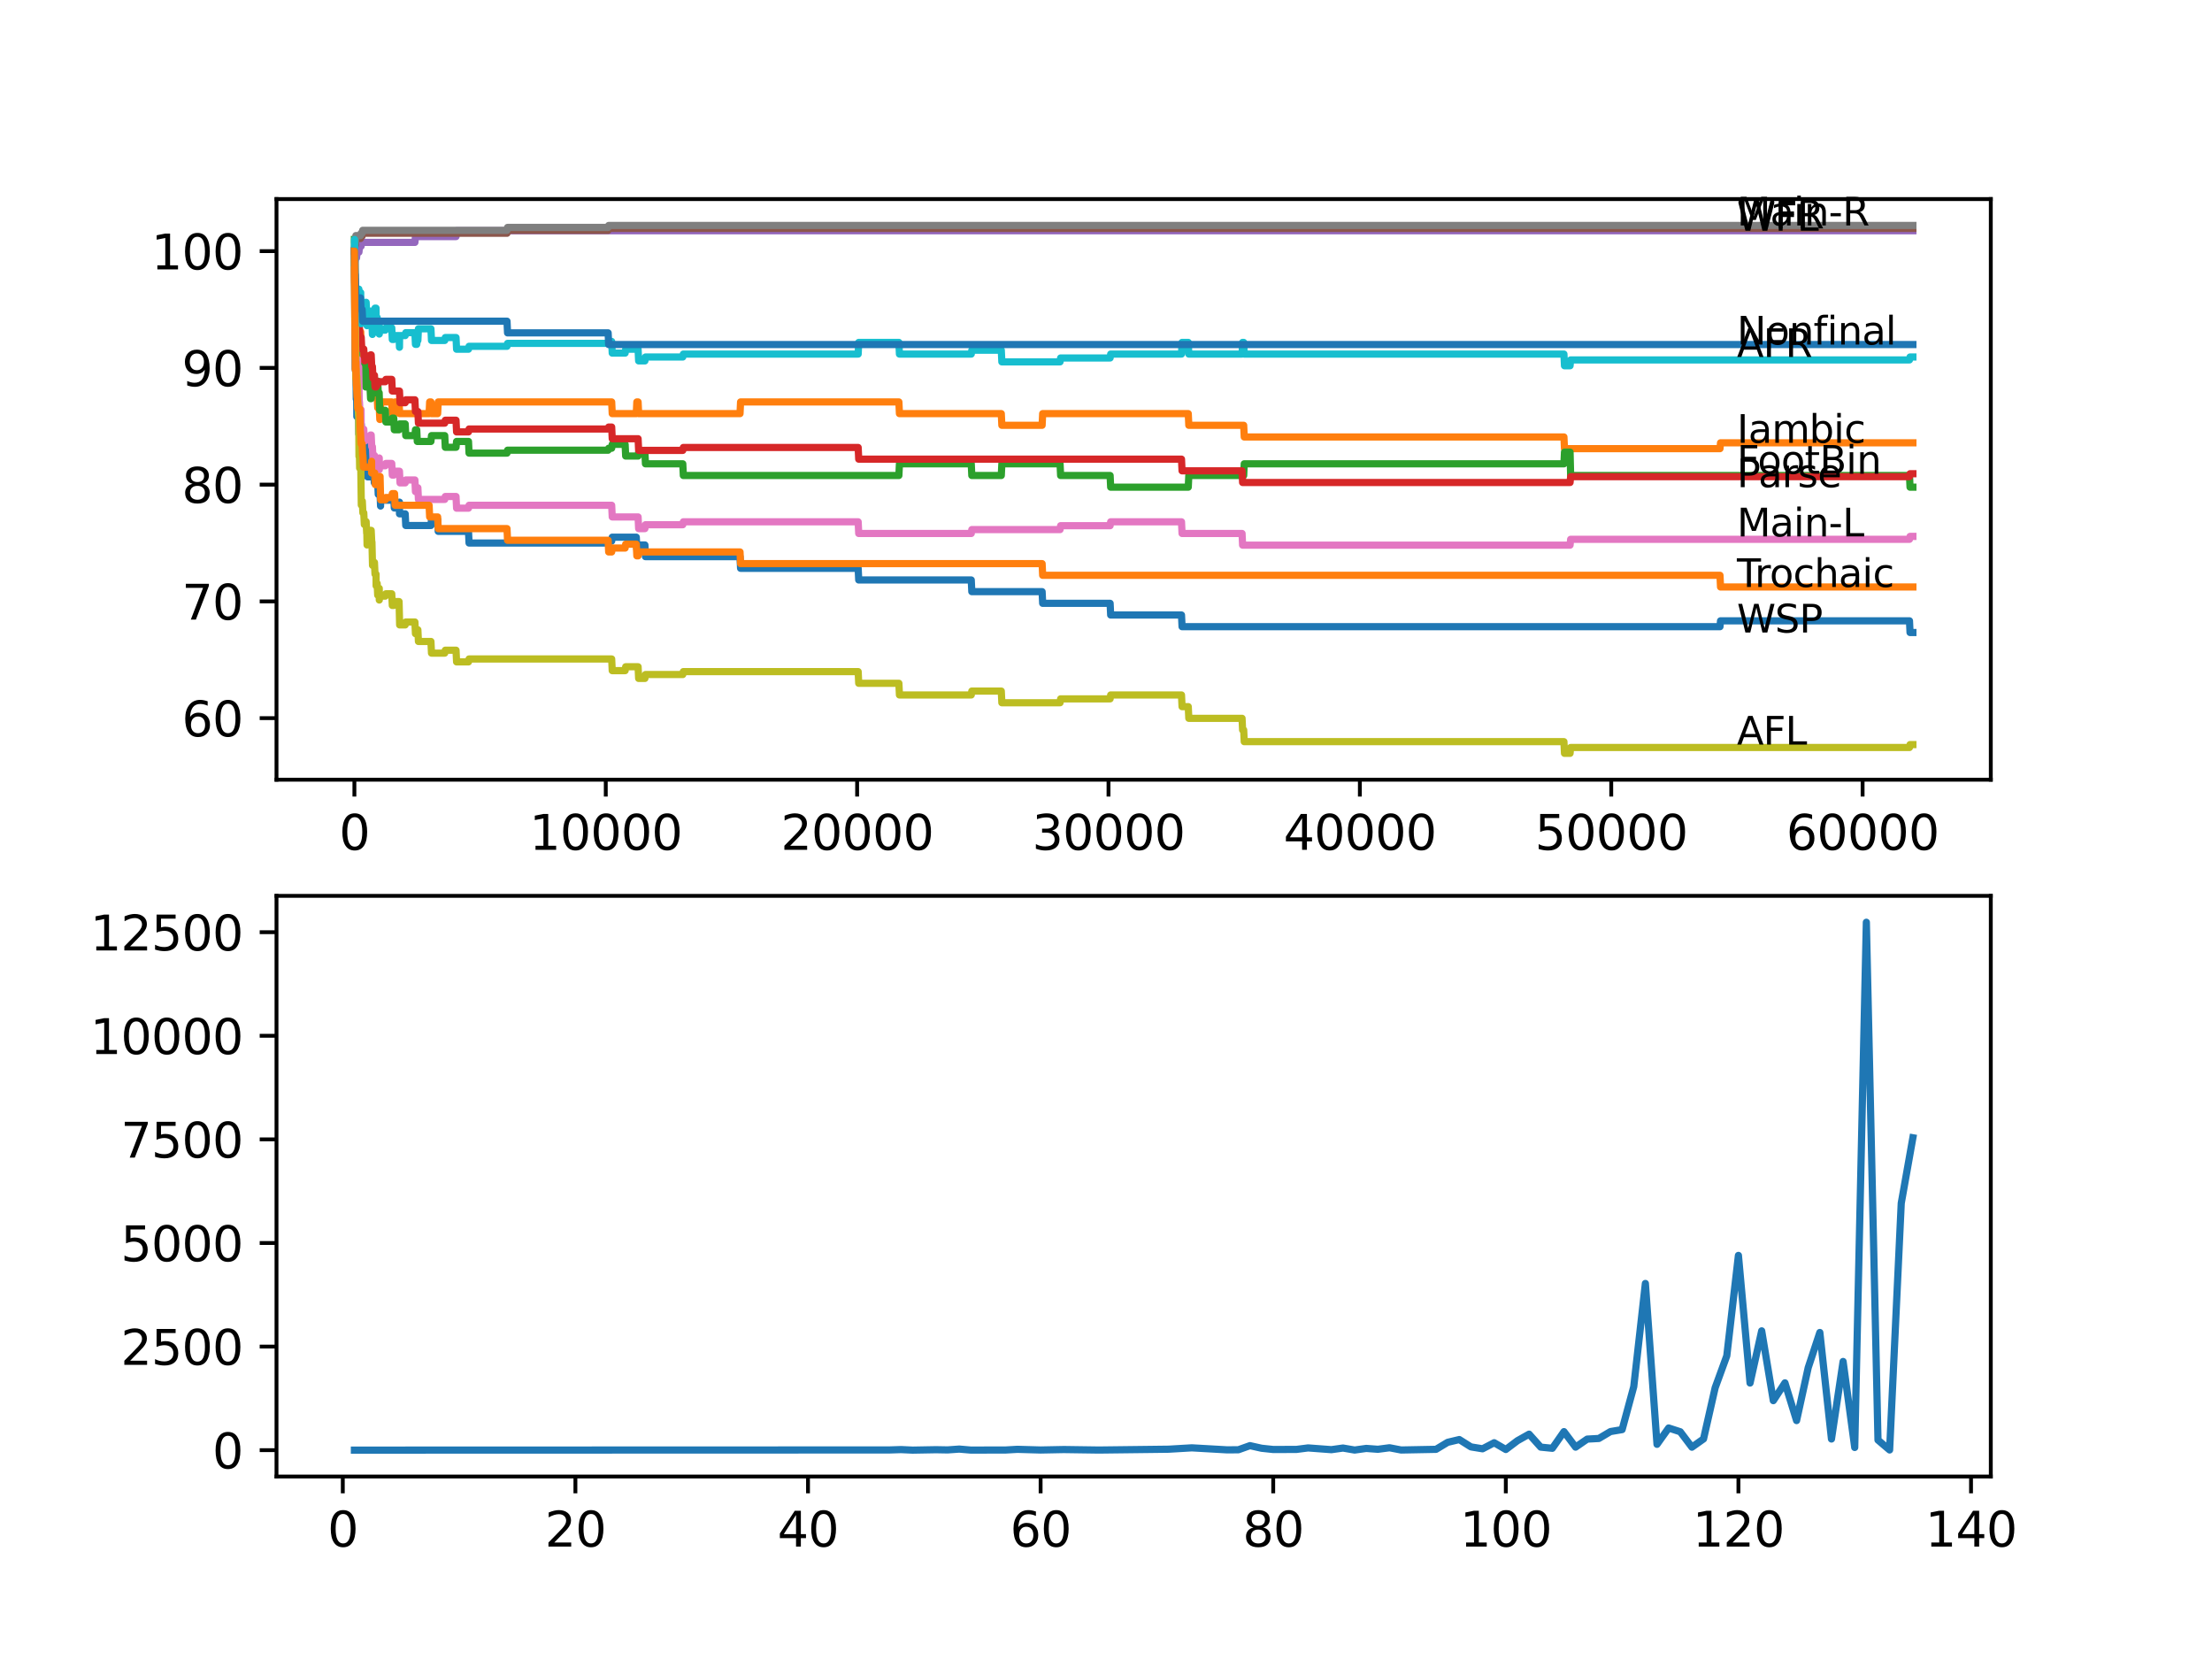 <?xml version="1.0" encoding="utf-8" standalone="no"?>
<!DOCTYPE svg PUBLIC "-//W3C//DTD SVG 1.1//EN"
  "http://www.w3.org/Graphics/SVG/1.1/DTD/svg11.dtd">
<svg xmlns:xlink="http://www.w3.org/1999/xlink" width="460.8pt" height="345.6pt" viewBox="0 0 460.8 345.6" xmlns="http://www.w3.org/2000/svg" version="1.1">
 <defs>
  <style type="text/css">*{stroke-linejoin: round; stroke-linecap: butt}</style>
 </defs>
 <g id="figure_1">
  <g id="patch_1">
   <path d="M 0 345.6 
L 460.8 345.6 
L 460.8 0 
L 0 0 
z
" style="fill: #ffffff"/>
  </g>
  <g id="axes_1">
   <g id="patch_2">
    <path d="M 57.6 162.432 
L 414.72 162.432 
L 414.72 41.472 
L 57.6 41.472 
z
" style="fill: #ffffff"/>
   </g>
   <g id="matplotlib.axis_1">
    <g id="xtick_1">
     <g id="line2d_1">
      <defs>
       <path id="md03372f9c5" d="M 0 0 
L 0 3.5 
" style="stroke: #000000; stroke-width: 0.8"/>
      </defs>
      <g>
       <use xlink:href="#md03372f9c5" x="73.827" y="162.432" style="stroke: #000000; stroke-width: 0.8"/>
      </g>
     </g>
     <g id="text_1">
      <!-- 0 -->
      <g transform="translate(70.646 177.03)scale(0.1 -0.1)">
       <defs>
        <path id="DejaVuSans-30" d="M 2034 4250 
Q 1547 4250 1301 3770 
Q 1056 3291 1056 2328 
Q 1056 1369 1301 889 
Q 1547 409 2034 409 
Q 2525 409 2770 889 
Q 3016 1369 3016 2328 
Q 3016 3291 2770 3770 
Q 2525 4250 2034 4250 
z
M 2034 4750 
Q 2819 4750 3233 4129 
Q 3647 3509 3647 2328 
Q 3647 1150 3233 529 
Q 2819 -91 2034 -91 
Q 1250 -91 836 529 
Q 422 1150 422 2328 
Q 422 3509 836 4129 
Q 1250 4750 2034 4750 
z
" transform="scale(0.016)"/>
       </defs>
       <use xlink:href="#DejaVuSans-30"/>
      </g>
     </g>
    </g>
    <g id="xtick_2">
     <g id="line2d_2">
      <g>
       <use xlink:href="#md03372f9c5" x="126.192" y="162.432" style="stroke: #000000; stroke-width: 0.8"/>
      </g>
     </g>
     <g id="text_2">
      <!-- 10000 -->
      <g transform="translate(110.286 177.03)scale(0.1 -0.1)">
       <defs>
        <path id="DejaVuSans-31" d="M 794 531 
L 1825 531 
L 1825 4091 
L 703 3866 
L 703 4441 
L 1819 4666 
L 2450 4666 
L 2450 531 
L 3481 531 
L 3481 0 
L 794 0 
L 794 531 
z
" transform="scale(0.016)"/>
       </defs>
       <use xlink:href="#DejaVuSans-31"/>
       <use xlink:href="#DejaVuSans-30" x="63.623"/>
       <use xlink:href="#DejaVuSans-30" x="127.246"/>
       <use xlink:href="#DejaVuSans-30" x="190.869"/>
       <use xlink:href="#DejaVuSans-30" x="254.492"/>
      </g>
     </g>
    </g>
    <g id="xtick_3">
     <g id="line2d_3">
      <g>
       <use xlink:href="#md03372f9c5" x="178.556" y="162.432" style="stroke: #000000; stroke-width: 0.8"/>
      </g>
     </g>
     <g id="text_3">
      <!-- 20000 -->
      <g transform="translate(162.65 177.03)scale(0.1 -0.1)">
       <defs>
        <path id="DejaVuSans-32" d="M 1228 531 
L 3431 531 
L 3431 0 
L 469 0 
L 469 531 
Q 828 903 1448 1529 
Q 2069 2156 2228 2338 
Q 2531 2678 2651 2914 
Q 2772 3150 2772 3378 
Q 2772 3750 2511 3984 
Q 2250 4219 1831 4219 
Q 1534 4219 1204 4116 
Q 875 4013 500 3803 
L 500 4441 
Q 881 4594 1212 4672 
Q 1544 4750 1819 4750 
Q 2544 4750 2975 4387 
Q 3406 4025 3406 3419 
Q 3406 3131 3298 2873 
Q 3191 2616 2906 2266 
Q 2828 2175 2409 1742 
Q 1991 1309 1228 531 
z
" transform="scale(0.016)"/>
       </defs>
       <use xlink:href="#DejaVuSans-32"/>
       <use xlink:href="#DejaVuSans-30" x="63.623"/>
       <use xlink:href="#DejaVuSans-30" x="127.246"/>
       <use xlink:href="#DejaVuSans-30" x="190.869"/>
       <use xlink:href="#DejaVuSans-30" x="254.492"/>
      </g>
     </g>
    </g>
    <g id="xtick_4">
     <g id="line2d_4">
      <g>
       <use xlink:href="#md03372f9c5" x="230.921" y="162.432" style="stroke: #000000; stroke-width: 0.8"/>
      </g>
     </g>
     <g id="text_4">
      <!-- 30000 -->
      <g transform="translate(215.015 177.03)scale(0.1 -0.1)">
       <defs>
        <path id="DejaVuSans-33" d="M 2597 2516 
Q 3050 2419 3304 2112 
Q 3559 1806 3559 1356 
Q 3559 666 3084 287 
Q 2609 -91 1734 -91 
Q 1441 -91 1130 -33 
Q 819 25 488 141 
L 488 750 
Q 750 597 1062 519 
Q 1375 441 1716 441 
Q 2309 441 2620 675 
Q 2931 909 2931 1356 
Q 2931 1769 2642 2001 
Q 2353 2234 1838 2234 
L 1294 2234 
L 1294 2753 
L 1863 2753 
Q 2328 2753 2575 2939 
Q 2822 3125 2822 3475 
Q 2822 3834 2567 4026 
Q 2313 4219 1838 4219 
Q 1578 4219 1281 4162 
Q 984 4106 628 3988 
L 628 4550 
Q 988 4650 1302 4700 
Q 1616 4750 1894 4750 
Q 2613 4750 3031 4423 
Q 3450 4097 3450 3541 
Q 3450 3153 3228 2886 
Q 3006 2619 2597 2516 
z
" transform="scale(0.016)"/>
       </defs>
       <use xlink:href="#DejaVuSans-33"/>
       <use xlink:href="#DejaVuSans-30" x="63.623"/>
       <use xlink:href="#DejaVuSans-30" x="127.246"/>
       <use xlink:href="#DejaVuSans-30" x="190.869"/>
       <use xlink:href="#DejaVuSans-30" x="254.492"/>
      </g>
     </g>
    </g>
    <g id="xtick_5">
     <g id="line2d_5">
      <g>
       <use xlink:href="#md03372f9c5" x="283.285" y="162.432" style="stroke: #000000; stroke-width: 0.8"/>
      </g>
     </g>
     <g id="text_5">
      <!-- 40000 -->
      <g transform="translate(267.379 177.03)scale(0.1 -0.1)">
       <defs>
        <path id="DejaVuSans-34" d="M 2419 4116 
L 825 1625 
L 2419 1625 
L 2419 4116 
z
M 2253 4666 
L 3047 4666 
L 3047 1625 
L 3713 1625 
L 3713 1100 
L 3047 1100 
L 3047 0 
L 2419 0 
L 2419 1100 
L 313 1100 
L 313 1709 
L 2253 4666 
z
" transform="scale(0.016)"/>
       </defs>
       <use xlink:href="#DejaVuSans-34"/>
       <use xlink:href="#DejaVuSans-30" x="63.623"/>
       <use xlink:href="#DejaVuSans-30" x="127.246"/>
       <use xlink:href="#DejaVuSans-30" x="190.869"/>
       <use xlink:href="#DejaVuSans-30" x="254.492"/>
      </g>
     </g>
    </g>
    <g id="xtick_6">
     <g id="line2d_6">
      <g>
       <use xlink:href="#md03372f9c5" x="335.65" y="162.432" style="stroke: #000000; stroke-width: 0.8"/>
      </g>
     </g>
     <g id="text_6">
      <!-- 50000 -->
      <g transform="translate(319.744 177.03)scale(0.1 -0.1)">
       <defs>
        <path id="DejaVuSans-35" d="M 691 4666 
L 3169 4666 
L 3169 4134 
L 1269 4134 
L 1269 2991 
Q 1406 3038 1543 3061 
Q 1681 3084 1819 3084 
Q 2600 3084 3056 2656 
Q 3513 2228 3513 1497 
Q 3513 744 3044 326 
Q 2575 -91 1722 -91 
Q 1428 -91 1123 -41 
Q 819 9 494 109 
L 494 744 
Q 775 591 1075 516 
Q 1375 441 1709 441 
Q 2250 441 2565 725 
Q 2881 1009 2881 1497 
Q 2881 1984 2565 2268 
Q 2250 2553 1709 2553 
Q 1456 2553 1204 2497 
Q 953 2441 691 2322 
L 691 4666 
z
" transform="scale(0.016)"/>
       </defs>
       <use xlink:href="#DejaVuSans-35"/>
       <use xlink:href="#DejaVuSans-30" x="63.623"/>
       <use xlink:href="#DejaVuSans-30" x="127.246"/>
       <use xlink:href="#DejaVuSans-30" x="190.869"/>
       <use xlink:href="#DejaVuSans-30" x="254.492"/>
      </g>
     </g>
    </g>
    <g id="xtick_7">
     <g id="line2d_7">
      <g>
       <use xlink:href="#md03372f9c5" x="388.014" y="162.432" style="stroke: #000000; stroke-width: 0.8"/>
      </g>
     </g>
     <g id="text_7">
      <!-- 60000 -->
      <g transform="translate(372.108 177.03)scale(0.1 -0.1)">
       <defs>
        <path id="DejaVuSans-36" d="M 2113 2584 
Q 1688 2584 1439 2293 
Q 1191 2003 1191 1497 
Q 1191 994 1439 701 
Q 1688 409 2113 409 
Q 2538 409 2786 701 
Q 3034 994 3034 1497 
Q 3034 2003 2786 2293 
Q 2538 2584 2113 2584 
z
M 3366 4563 
L 3366 3988 
Q 3128 4100 2886 4159 
Q 2644 4219 2406 4219 
Q 1781 4219 1451 3797 
Q 1122 3375 1075 2522 
Q 1259 2794 1537 2939 
Q 1816 3084 2150 3084 
Q 2853 3084 3261 2657 
Q 3669 2231 3669 1497 
Q 3669 778 3244 343 
Q 2819 -91 2113 -91 
Q 1303 -91 875 529 
Q 447 1150 447 2328 
Q 447 3434 972 4092 
Q 1497 4750 2381 4750 
Q 2619 4750 2861 4703 
Q 3103 4656 3366 4563 
z
" transform="scale(0.016)"/>
       </defs>
       <use xlink:href="#DejaVuSans-36"/>
       <use xlink:href="#DejaVuSans-30" x="63.623"/>
       <use xlink:href="#DejaVuSans-30" x="127.246"/>
       <use xlink:href="#DejaVuSans-30" x="190.869"/>
       <use xlink:href="#DejaVuSans-30" x="254.492"/>
      </g>
     </g>
    </g>
   </g>
   <g id="matplotlib.axis_2">
    <g id="ytick_1">
     <g id="line2d_8">
      <defs>
       <path id="maf446299cd" d="M 0 0 
L -3.5 0 
" style="stroke: #000000; stroke-width: 0.8"/>
      </defs>
      <g>
       <use xlink:href="#maf446299cd" x="57.6" y="149.598" style="stroke: #000000; stroke-width: 0.8"/>
      </g>
     </g>
     <g id="text_8">
      <!-- 60 -->
      <g transform="translate(37.875 153.397)scale(0.1 -0.1)">
       <use xlink:href="#DejaVuSans-36"/>
       <use xlink:href="#DejaVuSans-30" x="63.623"/>
      </g>
     </g>
    </g>
    <g id="ytick_2">
     <g id="line2d_9">
      <g>
       <use xlink:href="#maf446299cd" x="57.6" y="125.278" style="stroke: #000000; stroke-width: 0.8"/>
      </g>
     </g>
     <g id="text_9">
      <!-- 70 -->
      <g transform="translate(37.875 129.077)scale(0.1 -0.1)">
       <defs>
        <path id="DejaVuSans-37" d="M 525 4666 
L 3525 4666 
L 3525 4397 
L 1831 0 
L 1172 0 
L 2766 4134 
L 525 4134 
L 525 4666 
z
" transform="scale(0.016)"/>
       </defs>
       <use xlink:href="#DejaVuSans-37"/>
       <use xlink:href="#DejaVuSans-30" x="63.623"/>
      </g>
     </g>
    </g>
    <g id="ytick_3">
     <g id="line2d_10">
      <g>
       <use xlink:href="#maf446299cd" x="57.6" y="100.959" style="stroke: #000000; stroke-width: 0.8"/>
      </g>
     </g>
     <g id="text_10">
      <!-- 80 -->
      <g transform="translate(37.875 104.758)scale(0.1 -0.1)">
       <defs>
        <path id="DejaVuSans-38" d="M 2034 2216 
Q 1584 2216 1326 1975 
Q 1069 1734 1069 1313 
Q 1069 891 1326 650 
Q 1584 409 2034 409 
Q 2484 409 2743 651 
Q 3003 894 3003 1313 
Q 3003 1734 2745 1975 
Q 2488 2216 2034 2216 
z
M 1403 2484 
Q 997 2584 770 2862 
Q 544 3141 544 3541 
Q 544 4100 942 4425 
Q 1341 4750 2034 4750 
Q 2731 4750 3128 4425 
Q 3525 4100 3525 3541 
Q 3525 3141 3298 2862 
Q 3072 2584 2669 2484 
Q 3125 2378 3379 2068 
Q 3634 1759 3634 1313 
Q 3634 634 3220 271 
Q 2806 -91 2034 -91 
Q 1263 -91 848 271 
Q 434 634 434 1313 
Q 434 1759 690 2068 
Q 947 2378 1403 2484 
z
M 1172 3481 
Q 1172 3119 1398 2916 
Q 1625 2713 2034 2713 
Q 2441 2713 2670 2916 
Q 2900 3119 2900 3481 
Q 2900 3844 2670 4047 
Q 2441 4250 2034 4250 
Q 1625 4250 1398 4047 
Q 1172 3844 1172 3481 
z
" transform="scale(0.016)"/>
       </defs>
       <use xlink:href="#DejaVuSans-38"/>
       <use xlink:href="#DejaVuSans-30" x="63.623"/>
      </g>
     </g>
    </g>
    <g id="ytick_4">
     <g id="line2d_11">
      <g>
       <use xlink:href="#maf446299cd" x="57.6" y="76.64" style="stroke: #000000; stroke-width: 0.8"/>
      </g>
     </g>
     <g id="text_11">
      <!-- 90 -->
      <g transform="translate(37.875 80.439)scale(0.1 -0.1)">
       <defs>
        <path id="DejaVuSans-39" d="M 703 97 
L 703 672 
Q 941 559 1184 500 
Q 1428 441 1663 441 
Q 2288 441 2617 861 
Q 2947 1281 2994 2138 
Q 2813 1869 2534 1725 
Q 2256 1581 1919 1581 
Q 1219 1581 811 2004 
Q 403 2428 403 3163 
Q 403 3881 828 4315 
Q 1253 4750 1959 4750 
Q 2769 4750 3195 4129 
Q 3622 3509 3622 2328 
Q 3622 1225 3098 567 
Q 2575 -91 1691 -91 
Q 1453 -91 1209 -44 
Q 966 3 703 97 
z
M 1959 2075 
Q 2384 2075 2632 2365 
Q 2881 2656 2881 3163 
Q 2881 3666 2632 3958 
Q 2384 4250 1959 4250 
Q 1534 4250 1286 3958 
Q 1038 3666 1038 3163 
Q 1038 2656 1286 2365 
Q 1534 2075 1959 2075 
z
" transform="scale(0.016)"/>
       </defs>
       <use xlink:href="#DejaVuSans-39"/>
       <use xlink:href="#DejaVuSans-30" x="63.623"/>
      </g>
     </g>
    </g>
    <g id="ytick_5">
     <g id="line2d_12">
      <g>
       <use xlink:href="#maf446299cd" x="57.6" y="52.32" style="stroke: #000000; stroke-width: 0.8"/>
      </g>
     </g>
     <g id="text_12">
      <!-- 100 -->
      <g transform="translate(31.512 56.12)scale(0.1 -0.1)">
       <use xlink:href="#DejaVuSans-31"/>
       <use xlink:href="#DejaVuSans-30" x="63.623"/>
       <use xlink:href="#DejaVuSans-30" x="127.246"/>
      </g>
     </g>
    </g>
   </g>
   <g id="line2d_13">
    <path d="M 73.833 52.32 
L 73.995 76.842 
L 74 76.842 
L 74.047 74.816 
L 74.053 77.248 
L 74.115 75.829 
L 74.142 75.829 
L 74.22 83.125 
L 74.262 81.909 
L 74.294 81.909 
L 74.335 86.773 
L 74.409 85.557 
L 74.44 85.557 
L 74.54 84.341 
L 74.545 86.773 
L 74.571 86.773 
L 74.686 85.557 
L 74.707 85.557 
L 74.754 90.421 
L 74.822 89.205 
L 74.943 89.205 
L 75.021 91.637 
L 75.053 90.421 
L 75.142 90.421 
L 75.247 88.394 
L 75.362 90.826 
L 75.477 90.826 
L 75.592 89.61 
L 75.597 89.61 
L 75.713 92.042 
L 76.074 92.042 
L 76.189 94.474 
L 76.467 94.474 
L 76.587 99.338 
L 77.409 99.338 
L 77.524 98.122 
L 77.86 98.122 
L 77.975 100.554 
L 78.682 100.554 
L 78.797 102.986 
L 79.174 102.986 
L 79.279 105.417 
L 79.284 104.202 
L 81.609 104.202 
L 81.724 103.391 
L 82.023 103.391 
L 82.138 105.823 
L 83.133 105.823 
L 83.216 104.607 
L 83.222 107.039 
L 83.237 107.039 
L 84.41 107.039 
L 84.526 109.471 
L 89.772 109.471 
L 89.888 108.255 
L 91.171 108.255 
L 91.286 110.687 
L 97.596 110.687 
L 97.711 113.119 
L 126.684 113.119 
L 126.799 112.713 
L 127.423 112.713 
L 127.538 111.903 
L 132.549 111.903 
L 132.664 114.335 
L 132.926 114.335 
L 133.041 113.524 
L 134.345 113.524 
L 134.46 115.956 
L 154.16 115.956 
L 154.275 118.388 
L 178.771 118.388 
L 178.886 120.82 
L 202.33 120.82 
L 202.445 123.252 
L 217.091 123.252 
L 217.207 125.684 
L 231.256 125.684 
L 231.371 128.115 
L 246.128 128.115 
L 246.243 130.547 
L 358.303 130.547 
L 358.418 129.331 
L 397.78 129.331 
L 397.896 131.763 
L 398.487 131.763 
L 398.487 131.763 
" clip-path="url(#p0170d27118)" style="fill: none; stroke: #1f77b4; stroke-width: 1.5; stroke-linecap: square"/>
   </g>
   <g id="line2d_14">
    <path d="M 73.833 52.32 
L 73.854 52.32 
L 73.859 51.712 
L 73.885 55.158 
L 73.943 54.55 
L 73.953 54.55 
L 74.084 64.277 
L 74.126 64.277 
L 74.22 61.845 
L 74.236 64.277 
L 74.335 64.277 
L 74.44 69.141 
L 74.451 67.925 
L 74.571 67.925 
L 74.686 70.357 
L 74.754 70.357 
L 74.87 72.789 
L 74.943 72.789 
L 75.058 69.141 
L 75.142 69.141 
L 75.262 74.005 
L 75.477 74.005 
L 75.592 76.437 
L 75.597 76.437 
L 75.713 74.005 
L 76.273 74.005 
L 76.388 76.437 
L 76.425 76.437 
L 76.54 78.869 
L 77.325 78.869 
L 77.409 81.301 
L 77.435 80.085 
L 77.483 80.085 
L 77.598 82.517 
L 78.069 82.517 
L 78.184 80.085 
L 78.336 80.085 
L 78.451 82.517 
L 78.572 82.517 
L 78.687 84.949 
L 79.006 84.949 
L 79.122 87.381 
L 79.174 87.381 
L 79.289 83.733 
L 81.609 83.733 
L 81.724 86.165 
L 82.195 86.165 
L 82.311 83.733 
L 83.133 83.733 
L 83.248 86.165 
L 89.39 86.165 
L 89.505 83.733 
L 89.772 83.733 
L 89.888 86.165 
L 91.171 86.165 
L 91.286 83.733 
L 127.423 83.733 
L 127.538 86.165 
L 132.549 86.165 
L 132.664 83.733 
L 132.926 83.733 
L 133.041 86.165 
L 154.16 86.165 
L 154.275 83.733 
L 187.254 83.733 
L 187.369 86.165 
L 208.587 86.165 
L 208.703 88.597 
L 217.091 88.597 
L 217.207 86.165 
L 247.536 86.165 
L 247.651 88.597 
L 259.083 88.597 
L 259.198 91.029 
L 325.795 91.029 
L 325.91 93.461 
L 358.303 93.461 
L 358.418 92.245 
L 398.487 92.245 
L 398.487 92.245 
" clip-path="url(#p0170d27118)" style="fill: none; stroke: #ff7f0e; stroke-width: 1.5; stroke-linecap: square"/>
   </g>
   <g id="line2d_15">
    <path d="M 73.833 49.888 
L 73.843 49.888 
L 73.953 64.277 
L 73.974 62.251 
L 74.047 60.63 
L 74 65.899 
L 74.079 63.061 
L 74.084 63.061 
L 74.22 75.221 
L 74.294 72.789 
L 74.309 77.653 
L 74.32 77.653 
L 74.335 77.653 
L 74.367 78.869 
L 74.451 76.437 
L 74.54 76.437 
L 74.571 78.869 
L 74.65 77.653 
L 74.707 77.653 
L 74.754 80.085 
L 74.817 77.653 
L 74.922 77.653 
L 75.037 80.085 
L 75.1 80.085 
L 75.194 75.951 
L 75.236 77.572 
L 75.336 77.572 
L 75.435 80.004 
L 75.446 79.396 
L 75.477 79.396 
L 75.592 78.18 
L 76.074 78.18 
L 76.189 80.612 
L 76.273 80.612 
L 76.388 78.18 
L 76.425 78.18 
L 76.467 75.748 
L 76.519 80.612 
L 76.529 80.612 
L 77.085 80.612 
L 77.2 83.044 
L 77.325 83.044 
L 77.441 81.828 
L 77.483 81.828 
L 77.598 79.396 
L 77.86 79.396 
L 77.975 81.828 
L 78.336 81.828 
L 78.352 79.396 
L 78.446 81.828 
L 78.572 81.828 
L 78.682 79.396 
L 78.797 81.828 
L 78.985 81.828 
L 79.101 85.476 
L 80.268 85.476 
L 80.384 87.908 
L 81.609 87.908 
L 81.724 87.097 
L 82.023 87.097 
L 82.138 89.529 
L 83.133 89.529 
L 83.248 88.313 
L 84.41 88.313 
L 84.526 90.745 
L 86.432 90.745 
L 86.547 89.529 
L 86.814 89.529 
L 86.929 91.961 
L 89.772 91.961 
L 89.888 90.745 
L 92.647 90.745 
L 92.762 93.177 
L 94.998 93.177 
L 95.114 91.961 
L 97.596 91.961 
L 97.711 94.393 
L 105.618 94.393 
L 105.733 93.785 
L 126.684 93.785 
L 126.799 93.379 
L 127.423 93.379 
L 127.538 92.569 
L 130.224 92.569 
L 130.339 95.001 
L 132.926 95.001 
L 133.041 94.19 
L 134.345 94.19 
L 134.46 96.622 
L 142.236 96.622 
L 142.352 99.054 
L 187.254 99.054 
L 187.369 96.622 
L 202.33 96.622 
L 202.445 99.054 
L 208.587 99.054 
L 208.703 96.622 
L 220.83 96.622 
L 220.946 99.054 
L 231.256 99.054 
L 231.371 101.486 
L 247.536 101.486 
L 247.651 99.054 
L 259.083 99.054 
L 259.198 96.622 
L 325.795 96.622 
L 325.91 94.19 
L 327.073 94.19 
L 327.193 99.054 
L 397.78 99.054 
L 397.896 101.486 
L 398.487 101.486 
L 398.487 101.486 
" clip-path="url(#p0170d27118)" style="fill: none; stroke: #2ca02c; stroke-width: 1.5; stroke-linecap: square"/>
   </g>
   <g id="line2d_16">
    <path d="M 73.833 54.752 
L 73.901 59.008 
L 73.948 58.198 
L 73.974 58.198 
L 74.089 62.453 
L 74.095 62.453 
L 74.173 61.035 
L 74.178 63.467 
L 74.194 63.467 
L 74.718 63.467 
L 74.838 68.331 
L 74.88 68.331 
L 74.995 70.763 
L 75.1 70.763 
L 75.215 70.276 
L 75.247 70.276 
L 75.362 72.708 
L 75.781 72.708 
L 75.896 75.14 
L 76.074 75.14 
L 76.189 74.532 
L 77.085 74.532 
L 77.2 73.924 
L 77.325 73.924 
L 77.441 76.356 
L 77.577 76.356 
L 77.692 78.788 
L 77.86 78.788 
L 77.975 78.18 
L 78.006 78.18 
L 78.121 80.612 
L 78.352 80.612 
L 78.467 80.125 
L 78.682 80.125 
L 78.797 79.517 
L 80.268 79.517 
L 80.384 79.031 
L 81.609 79.031 
L 81.724 81.463 
L 83.216 81.463 
L 83.332 83.895 
L 84.41 83.895 
L 84.526 83.287 
L 86.432 83.287 
L 86.547 85.719 
L 87.05 85.719 
L 87.165 88.151 
L 92.647 88.151 
L 92.762 87.543 
L 94.998 87.543 
L 95.114 89.975 
L 97.596 89.975 
L 97.711 89.367 
L 126.684 89.367 
L 126.799 88.961 
L 127.423 88.961 
L 127.538 91.393 
L 132.926 91.393 
L 133.041 93.825 
L 142.236 93.825 
L 142.352 93.217 
L 178.771 93.217 
L 178.886 95.649 
L 246.128 95.649 
L 246.243 98.081 
L 258.742 98.081 
L 258.857 100.513 
L 327.073 100.513 
L 327.193 99.297 
L 397.78 99.297 
L 397.896 98.689 
L 398.487 98.689 
L 398.487 98.689 
" clip-path="url(#p0170d27118)" style="fill: none; stroke: #d62728; stroke-width: 1.5; stroke-linecap: square"/>
   </g>
   <g id="line2d_17">
    <path d="M 73.833 52.32 
L 73.885 56.374 
L 73.948 54.55 
L 73.964 54.55 
L 74.079 53.739 
L 74.273 53.739 
L 74.388 52.523 
L 74.775 52.523 
L 74.89 51.307 
L 75.22 51.307 
L 75.336 50.496 
L 86.432 50.496 
L 86.547 49.281 
L 94.998 49.281 
L 95.114 48.065 
L 398.487 48.065 
L 398.487 48.065 
" clip-path="url(#p0170d27118)" style="fill: none; stroke: #9467bd; stroke-width: 1.5; stroke-linecap: square"/>
   </g>
   <g id="line2d_18">
    <path d="M 73.833 52.32 
L 73.854 52.32 
L 73.974 51.104 
L 74.021 51.104 
L 74.136 49.686 
L 75.1 49.686 
L 75.215 49.199 
L 75.435 49.199 
L 75.55 48.591 
L 105.618 48.591 
L 105.733 47.983 
L 126.684 47.983 
L 126.799 47.578 
L 398.487 47.578 
L 398.487 47.578 
" clip-path="url(#p0170d27118)" style="fill: none; stroke: #8c564b; stroke-width: 1.5; stroke-linecap: square"/>
   </g>
   <g id="line2d_19">
    <path d="M 73.833 54.752 
L 73.838 54.752 
L 73.917 66.304 
L 73.964 63.872 
L 73.974 63.872 
L 74.1 72.992 
L 74.105 72.384 
L 74.178 76.437 
L 74.184 75.626 
L 74.362 75.626 
L 74.477 74.816 
L 74.482 74.816 
L 74.54 77.248 
L 74.592 76.437 
L 74.718 76.437 
L 74.843 83.733 
L 74.88 83.733 
L 74.995 86.165 
L 75.194 86.165 
L 75.22 85.354 
L 75.252 90.218 
L 75.278 90.218 
L 75.336 90.218 
L 75.451 89.407 
L 75.781 89.407 
L 75.896 91.839 
L 76.074 91.839 
L 76.189 91.231 
L 77.085 91.231 
L 77.2 90.623 
L 77.325 90.623 
L 77.441 93.055 
L 77.577 93.055 
L 77.692 95.487 
L 77.86 95.487 
L 77.975 94.879 
L 78.006 94.879 
L 78.121 97.311 
L 78.352 97.311 
L 78.467 96.825 
L 78.682 96.825 
L 78.797 96.217 
L 78.985 96.217 
L 79.006 95.406 
L 79.012 97.838 
L 79.09 97.027 
L 80.268 97.027 
L 80.384 96.541 
L 81.609 96.541 
L 81.724 98.973 
L 82.023 98.973 
L 82.138 98.162 
L 83.216 98.162 
L 83.332 100.594 
L 84.41 100.594 
L 84.526 99.986 
L 86.432 99.986 
L 86.547 102.418 
L 86.814 102.418 
L 86.929 101.607 
L 87.05 101.607 
L 87.165 104.039 
L 92.647 104.039 
L 92.762 103.431 
L 94.998 103.431 
L 95.114 105.863 
L 97.596 105.863 
L 97.711 105.255 
L 127.423 105.255 
L 127.538 107.687 
L 132.926 107.687 
L 133.041 110.119 
L 134.345 110.119 
L 134.46 109.309 
L 142.236 109.309 
L 142.352 108.701 
L 178.771 108.701 
L 178.886 111.133 
L 202.33 111.133 
L 202.445 110.322 
L 220.83 110.322 
L 220.946 109.511 
L 231.256 109.511 
L 231.371 108.701 
L 246.128 108.701 
L 246.243 111.133 
L 258.742 111.133 
L 258.857 113.564 
L 327.073 113.564 
L 327.193 112.348 
L 397.78 112.348 
L 397.896 111.741 
L 398.487 111.741 
L 398.487 111.741 
" clip-path="url(#p0170d27118)" style="fill: none; stroke: #e377c2; stroke-width: 1.5; stroke-linecap: square"/>
   </g>
   <g id="line2d_20">
    <path d="M 73.833 52.32 
L 73.838 52.32 
L 73.964 50.496 
L 74.021 50.496 
L 74.136 49.078 
L 75.1 49.078 
L 75.215 48.591 
L 75.435 48.591 
L 75.55 47.983 
L 105.618 47.983 
L 105.733 47.376 
L 126.684 47.376 
L 126.799 46.97 
L 398.487 46.97 
L 398.487 46.97 
" clip-path="url(#p0170d27118)" style="fill: none; stroke: #7f7f7f; stroke-width: 1.5; stroke-linecap: square"/>
   </g>
   <g id="line2d_21">
    <path d="M 73.833 54.752 
L 73.911 66.912 
L 73.964 65.088 
L 73.974 65.088 
L 74 64.48 
L 74.1 74.613 
L 74.105 74.005 
L 74.136 78.869 
L 74.173 76.842 
L 74.288 80.896 
L 74.294 80.896 
L 74.335 78.464 
L 74.403 80.085 
L 74.435 80.085 
L 74.54 84.949 
L 74.55 84.138 
L 74.571 84.138 
L 74.686 86.57 
L 74.707 86.57 
L 74.718 85.354 
L 74.781 95.082 
L 74.88 95.082 
L 74.922 97.514 
L 74.99 96.298 
L 75.142 96.298 
L 75.268 105.215 
L 75.336 105.215 
L 75.451 104.404 
L 75.477 104.404 
L 75.592 106.836 
L 75.781 106.836 
L 75.896 109.268 
L 76.074 109.268 
L 76.189 108.66 
L 76.273 108.66 
L 76.388 111.092 
L 76.425 111.092 
L 76.467 113.524 
L 76.535 111.092 
L 77.085 111.092 
L 77.2 110.484 
L 77.325 110.484 
L 77.441 112.916 
L 77.483 112.916 
L 77.603 117.78 
L 77.86 117.78 
L 77.975 117.172 
L 78.006 117.172 
L 78.121 119.604 
L 78.336 119.604 
L 78.352 122.036 
L 78.451 121.549 
L 78.572 121.549 
L 78.682 123.981 
L 78.797 123.373 
L 78.985 123.373 
L 79.006 122.563 
L 79.012 124.995 
L 79.09 124.184 
L 80.268 124.184 
L 80.384 123.697 
L 81.609 123.697 
L 81.724 126.129 
L 82.023 126.129 
L 82.138 125.319 
L 83.133 125.319 
L 83.253 130.183 
L 84.41 130.183 
L 84.526 129.575 
L 86.432 129.575 
L 86.547 132.007 
L 86.814 132.007 
L 86.929 131.196 
L 87.05 131.196 
L 87.165 133.628 
L 89.772 133.628 
L 89.888 136.06 
L 92.647 136.06 
L 92.762 135.452 
L 94.998 135.452 
L 95.114 137.884 
L 97.596 137.884 
L 97.711 137.276 
L 127.423 137.276 
L 127.538 139.708 
L 130.224 139.708 
L 130.339 138.897 
L 132.926 138.897 
L 133.041 141.329 
L 134.345 141.329 
L 134.46 140.518 
L 142.236 140.518 
L 142.352 139.91 
L 178.771 139.91 
L 178.886 142.342 
L 187.254 142.342 
L 187.369 144.774 
L 202.33 144.774 
L 202.445 143.964 
L 208.587 143.964 
L 208.703 146.395 
L 220.83 146.395 
L 220.946 145.585 
L 231.256 145.585 
L 231.371 144.774 
L 246.128 144.774 
L 246.243 147.206 
L 247.536 147.206 
L 247.651 149.638 
L 258.742 149.638 
L 258.857 152.07 
L 259.083 152.07 
L 259.198 154.502 
L 325.795 154.502 
L 325.91 156.934 
L 327.073 156.934 
L 327.193 155.718 
L 397.78 155.718 
L 397.896 155.11 
L 398.487 155.11 
L 398.487 155.11 
" clip-path="url(#p0170d27118)" style="fill: none; stroke: #bcbd22; stroke-width: 1.5; stroke-linecap: square"/>
   </g>
   <g id="line2d_22">
    <path d="M 73.833 54.752 
L 73.859 49.888 
L 73.911 57.792 
L 73.943 54.347 
L 73.953 53.536 
L 73.979 60.832 
L 74.011 60.224 
L 74.047 65.088 
L 74.121 61.035 
L 74.131 61.035 
L 74.142 63.467 
L 74.184 60.63 
L 74.246 63.061 
L 74.273 63.061 
L 74.362 65.493 
L 74.383 64.683 
L 74.435 64.683 
L 74.482 67.115 
L 74.54 64.683 
L 74.571 63.872 
L 74.576 66.304 
L 74.639 66.304 
L 74.707 66.304 
L 74.754 60.224 
L 74.822 65.088 
L 74.88 65.088 
L 74.995 61.44 
L 75.1 61.44 
L 75.142 60.954 
L 75.147 63.386 
L 75.178 63.386 
L 75.247 67.439 
L 75.288 65.007 
L 75.336 65.007 
L 75.451 63.588 
L 75.477 63.588 
L 75.592 66.02 
L 75.781 66.02 
L 75.896 63.588 
L 76.074 63.588 
L 76.189 62.98 
L 76.273 62.98 
L 76.388 65.412 
L 76.425 65.412 
L 76.467 67.844 
L 76.535 65.412 
L 77.085 65.412 
L 77.2 64.804 
L 77.325 64.804 
L 77.441 67.236 
L 77.483 67.236 
L 77.577 69.668 
L 77.592 67.236 
L 77.86 67.236 
L 77.975 66.628 
L 78.006 66.628 
L 78.121 64.196 
L 78.336 64.196 
L 78.352 66.628 
L 78.451 66.142 
L 78.572 66.142 
L 78.682 68.574 
L 78.797 67.966 
L 78.985 67.966 
L 79.006 67.155 
L 79.012 69.587 
L 79.09 68.776 
L 80.268 68.776 
L 80.384 68.29 
L 81.609 68.29 
L 81.724 70.722 
L 82.023 70.722 
L 82.138 69.911 
L 83.133 69.911 
L 83.216 72.343 
L 83.243 69.911 
L 84.41 69.911 
L 84.526 69.303 
L 86.432 69.303 
L 86.547 71.735 
L 86.814 71.735 
L 86.929 70.925 
L 87.05 70.925 
L 87.165 68.493 
L 89.772 68.493 
L 89.888 70.925 
L 92.647 70.925 
L 92.762 70.317 
L 94.998 70.317 
L 95.114 72.749 
L 97.596 72.749 
L 97.711 72.141 
L 105.618 72.141 
L 105.733 71.533 
L 126.684 71.533 
L 126.799 71.127 
L 127.423 71.127 
L 127.538 73.559 
L 130.224 73.559 
L 130.339 72.749 
L 132.926 72.749 
L 133.041 75.181 
L 134.345 75.181 
L 134.46 74.37 
L 142.236 74.37 
L 142.352 73.762 
L 178.771 73.762 
L 178.886 71.33 
L 187.254 71.33 
L 187.369 73.762 
L 202.33 73.762 
L 202.445 72.951 
L 208.587 72.951 
L 208.703 75.383 
L 220.83 75.383 
L 220.946 74.573 
L 231.256 74.573 
L 231.371 73.762 
L 246.128 73.762 
L 246.243 71.33 
L 247.536 71.33 
L 247.651 73.762 
L 258.742 73.762 
L 258.857 71.33 
L 259.083 71.33 
L 259.198 73.762 
L 325.795 73.762 
L 325.91 76.194 
L 327.073 76.194 
L 327.193 74.978 
L 397.78 74.978 
L 397.896 74.37 
L 398.487 74.37 
L 398.487 74.37 
" clip-path="url(#p0170d27118)" style="fill: none; stroke: #17becf; stroke-width: 1.5; stroke-linecap: square"/>
   </g>
   <g id="line2d_23">
    <path d="M 73.833 52.32 
L 73.854 52.32 
L 73.974 57.184 
L 74.021 57.184 
L 74.142 62.048 
L 75.1 62.048 
L 75.215 64.48 
L 75.435 64.48 
L 75.55 66.912 
L 105.618 66.912 
L 105.733 69.344 
L 126.684 69.344 
L 126.799 71.776 
L 398.487 71.776 
L 398.487 71.776 
" clip-path="url(#p0170d27118)" style="fill: none; stroke: #1f77b4; stroke-width: 1.5; stroke-linecap: square"/>
   </g>
   <g id="line2d_24">
    <path d="M 73.833 52.32 
L 73.838 52.32 
L 73.995 74.613 
L 74.006 74.613 
L 74.011 77.045 
L 74.115 75.424 
L 74.126 75.424 
L 74.246 80.288 
L 74.273 80.288 
L 74.388 82.72 
L 74.44 82.72 
L 74.555 85.151 
L 74.943 85.151 
L 75.063 90.015 
L 75.1 90.015 
L 75.215 92.447 
L 75.435 92.447 
L 75.55 94.879 
L 75.597 94.879 
L 75.713 97.311 
L 77.325 97.311 
L 77.409 96.095 
L 77.414 98.527 
L 77.43 98.527 
L 78.069 98.527 
L 78.184 100.959 
L 78.352 100.959 
L 78.467 100.473 
L 79.006 100.473 
L 79.122 99.257 
L 79.174 99.257 
L 79.294 104.12 
L 80.268 104.12 
L 80.384 103.634 
L 81.609 103.634 
L 81.724 102.823 
L 82.195 102.823 
L 82.311 105.255 
L 89.39 105.255 
L 89.505 107.687 
L 91.171 107.687 
L 91.286 110.119 
L 105.618 110.119 
L 105.733 112.551 
L 126.684 112.551 
L 126.799 114.983 
L 127.423 114.983 
L 127.538 114.172 
L 130.224 114.172 
L 130.339 113.362 
L 132.549 113.362 
L 132.664 115.794 
L 132.926 115.794 
L 133.041 114.983 
L 154.16 114.983 
L 154.275 117.415 
L 217.091 117.415 
L 217.207 119.847 
L 358.303 119.847 
L 358.418 122.279 
L 398.487 122.279 
L 398.487 122.279 
" clip-path="url(#p0170d27118)" style="fill: none; stroke: #ff7f0e; stroke-width: 1.5; stroke-linecap: square"/>
   </g>
   <g id="patch_3">
    <path d="M 57.6 162.432 
L 57.6 41.472 
" style="fill: none; stroke: #000000; stroke-width: 0.8; stroke-linejoin: miter; stroke-linecap: square"/>
   </g>
   <g id="patch_4">
    <path d="M 414.72 162.432 
L 414.72 41.472 
" style="fill: none; stroke: #000000; stroke-width: 0.8; stroke-linejoin: miter; stroke-linecap: square"/>
   </g>
   <g id="patch_5">
    <path d="M 57.6 162.432 
L 414.72 162.432 
" style="fill: none; stroke: #000000; stroke-width: 0.8; stroke-linejoin: miter; stroke-linecap: square"/>
   </g>
   <g id="patch_6">
    <path d="M 57.6 41.472 
L 414.72 41.472 
" style="fill: none; stroke: #000000; stroke-width: 0.8; stroke-linejoin: miter; stroke-linecap: square"/>
   </g>
   <g id="text_13">
    <!-- WSP -->
    <g transform="translate(361.832 131.763)scale(0.08 -0.08)">
     <defs>
      <path id="DejaVuSans-57" d="M 213 4666 
L 850 4666 
L 1831 722 
L 2809 4666 
L 3519 4666 
L 4500 722 
L 5478 4666 
L 6119 4666 
L 4947 0 
L 4153 0 
L 3169 4050 
L 2175 0 
L 1381 0 
L 213 4666 
z
" transform="scale(0.016)"/>
      <path id="DejaVuSans-53" d="M 3425 4513 
L 3425 3897 
Q 3066 4069 2747 4153 
Q 2428 4238 2131 4238 
Q 1616 4238 1336 4038 
Q 1056 3838 1056 3469 
Q 1056 3159 1242 3001 
Q 1428 2844 1947 2747 
L 2328 2669 
Q 3034 2534 3370 2195 
Q 3706 1856 3706 1288 
Q 3706 609 3251 259 
Q 2797 -91 1919 -91 
Q 1588 -91 1214 -16 
Q 841 59 441 206 
L 441 856 
Q 825 641 1194 531 
Q 1563 422 1919 422 
Q 2459 422 2753 634 
Q 3047 847 3047 1241 
Q 3047 1584 2836 1778 
Q 2625 1972 2144 2069 
L 1759 2144 
Q 1053 2284 737 2584 
Q 422 2884 422 3419 
Q 422 4038 858 4394 
Q 1294 4750 2059 4750 
Q 2388 4750 2728 4690 
Q 3069 4631 3425 4513 
z
" transform="scale(0.016)"/>
      <path id="DejaVuSans-50" d="M 1259 4147 
L 1259 2394 
L 2053 2394 
Q 2494 2394 2734 2622 
Q 2975 2850 2975 3272 
Q 2975 3691 2734 3919 
Q 2494 4147 2053 4147 
L 1259 4147 
z
M 628 4666 
L 2053 4666 
Q 2838 4666 3239 4311 
Q 3641 3956 3641 3272 
Q 3641 2581 3239 2228 
Q 2838 1875 2053 1875 
L 1259 1875 
L 1259 0 
L 628 0 
L 628 4666 
z
" transform="scale(0.016)"/>
     </defs>
     <use xlink:href="#DejaVuSans-57"/>
     <use xlink:href="#DejaVuSans-53" x="98.877"/>
     <use xlink:href="#DejaVuSans-50" x="162.354"/>
    </g>
   </g>
   <g id="text_14">
    <!-- Iambic -->
    <g transform="translate(361.832 92.245)scale(0.08 -0.08)">
     <defs>
      <path id="DejaVuSans-49" d="M 628 4666 
L 1259 4666 
L 1259 0 
L 628 0 
L 628 4666 
z
" transform="scale(0.016)"/>
      <path id="DejaVuSans-61" d="M 2194 1759 
Q 1497 1759 1228 1600 
Q 959 1441 959 1056 
Q 959 750 1161 570 
Q 1363 391 1709 391 
Q 2188 391 2477 730 
Q 2766 1069 2766 1631 
L 2766 1759 
L 2194 1759 
z
M 3341 1997 
L 3341 0 
L 2766 0 
L 2766 531 
Q 2569 213 2275 61 
Q 1981 -91 1556 -91 
Q 1019 -91 701 211 
Q 384 513 384 1019 
Q 384 1609 779 1909 
Q 1175 2209 1959 2209 
L 2766 2209 
L 2766 2266 
Q 2766 2663 2505 2880 
Q 2244 3097 1772 3097 
Q 1472 3097 1187 3025 
Q 903 2953 641 2809 
L 641 3341 
Q 956 3463 1253 3523 
Q 1550 3584 1831 3584 
Q 2591 3584 2966 3190 
Q 3341 2797 3341 1997 
z
" transform="scale(0.016)"/>
      <path id="DejaVuSans-6d" d="M 3328 2828 
Q 3544 3216 3844 3400 
Q 4144 3584 4550 3584 
Q 5097 3584 5394 3201 
Q 5691 2819 5691 2113 
L 5691 0 
L 5113 0 
L 5113 2094 
Q 5113 2597 4934 2840 
Q 4756 3084 4391 3084 
Q 3944 3084 3684 2787 
Q 3425 2491 3425 1978 
L 3425 0 
L 2847 0 
L 2847 2094 
Q 2847 2600 2669 2842 
Q 2491 3084 2119 3084 
Q 1678 3084 1418 2786 
Q 1159 2488 1159 1978 
L 1159 0 
L 581 0 
L 581 3500 
L 1159 3500 
L 1159 2956 
Q 1356 3278 1631 3431 
Q 1906 3584 2284 3584 
Q 2666 3584 2933 3390 
Q 3200 3197 3328 2828 
z
" transform="scale(0.016)"/>
      <path id="DejaVuSans-62" d="M 3116 1747 
Q 3116 2381 2855 2742 
Q 2594 3103 2138 3103 
Q 1681 3103 1420 2742 
Q 1159 2381 1159 1747 
Q 1159 1113 1420 752 
Q 1681 391 2138 391 
Q 2594 391 2855 752 
Q 3116 1113 3116 1747 
z
M 1159 2969 
Q 1341 3281 1617 3432 
Q 1894 3584 2278 3584 
Q 2916 3584 3314 3078 
Q 3713 2572 3713 1747 
Q 3713 922 3314 415 
Q 2916 -91 2278 -91 
Q 1894 -91 1617 61 
Q 1341 213 1159 525 
L 1159 0 
L 581 0 
L 581 4863 
L 1159 4863 
L 1159 2969 
z
" transform="scale(0.016)"/>
      <path id="DejaVuSans-69" d="M 603 3500 
L 1178 3500 
L 1178 0 
L 603 0 
L 603 3500 
z
M 603 4863 
L 1178 4863 
L 1178 4134 
L 603 4134 
L 603 4863 
z
" transform="scale(0.016)"/>
      <path id="DejaVuSans-63" d="M 3122 3366 
L 3122 2828 
Q 2878 2963 2633 3030 
Q 2388 3097 2138 3097 
Q 1578 3097 1268 2742 
Q 959 2388 959 1747 
Q 959 1106 1268 751 
Q 1578 397 2138 397 
Q 2388 397 2633 464 
Q 2878 531 3122 666 
L 3122 134 
Q 2881 22 2623 -34 
Q 2366 -91 2075 -91 
Q 1284 -91 818 406 
Q 353 903 353 1747 
Q 353 2603 823 3093 
Q 1294 3584 2113 3584 
Q 2378 3584 2631 3529 
Q 2884 3475 3122 3366 
z
" transform="scale(0.016)"/>
     </defs>
     <use xlink:href="#DejaVuSans-49"/>
     <use xlink:href="#DejaVuSans-61" x="29.492"/>
     <use xlink:href="#DejaVuSans-6d" x="90.771"/>
     <use xlink:href="#DejaVuSans-62" x="188.184"/>
     <use xlink:href="#DejaVuSans-69" x="251.66"/>
     <use xlink:href="#DejaVuSans-63" x="279.443"/>
    </g>
   </g>
   <g id="text_15">
    <!-- Parse -->
    <g transform="translate(361.832 101.486)scale(0.08 -0.08)">
     <defs>
      <path id="DejaVuSans-72" d="M 2631 2963 
Q 2534 3019 2420 3045 
Q 2306 3072 2169 3072 
Q 1681 3072 1420 2755 
Q 1159 2438 1159 1844 
L 1159 0 
L 581 0 
L 581 3500 
L 1159 3500 
L 1159 2956 
Q 1341 3275 1631 3429 
Q 1922 3584 2338 3584 
Q 2397 3584 2469 3576 
Q 2541 3569 2628 3553 
L 2631 2963 
z
" transform="scale(0.016)"/>
      <path id="DejaVuSans-73" d="M 2834 3397 
L 2834 2853 
Q 2591 2978 2328 3040 
Q 2066 3103 1784 3103 
Q 1356 3103 1142 2972 
Q 928 2841 928 2578 
Q 928 2378 1081 2264 
Q 1234 2150 1697 2047 
L 1894 2003 
Q 2506 1872 2764 1633 
Q 3022 1394 3022 966 
Q 3022 478 2636 193 
Q 2250 -91 1575 -91 
Q 1294 -91 989 -36 
Q 684 19 347 128 
L 347 722 
Q 666 556 975 473 
Q 1284 391 1588 391 
Q 1994 391 2212 530 
Q 2431 669 2431 922 
Q 2431 1156 2273 1281 
Q 2116 1406 1581 1522 
L 1381 1569 
Q 847 1681 609 1914 
Q 372 2147 372 2553 
Q 372 3047 722 3315 
Q 1072 3584 1716 3584 
Q 2034 3584 2315 3537 
Q 2597 3491 2834 3397 
z
" transform="scale(0.016)"/>
      <path id="DejaVuSans-65" d="M 3597 1894 
L 3597 1613 
L 953 1613 
Q 991 1019 1311 708 
Q 1631 397 2203 397 
Q 2534 397 2845 478 
Q 3156 559 3463 722 
L 3463 178 
Q 3153 47 2828 -22 
Q 2503 -91 2169 -91 
Q 1331 -91 842 396 
Q 353 884 353 1716 
Q 353 2575 817 3079 
Q 1281 3584 2069 3584 
Q 2775 3584 3186 3129 
Q 3597 2675 3597 1894 
z
M 3022 2063 
Q 3016 2534 2758 2815 
Q 2500 3097 2075 3097 
Q 1594 3097 1305 2825 
Q 1016 2553 972 2059 
L 3022 2063 
z
" transform="scale(0.016)"/>
     </defs>
     <use xlink:href="#DejaVuSans-50"/>
     <use xlink:href="#DejaVuSans-61" x="55.803"/>
     <use xlink:href="#DejaVuSans-72" x="117.082"/>
     <use xlink:href="#DejaVuSans-73" x="158.195"/>
     <use xlink:href="#DejaVuSans-65" x="210.295"/>
    </g>
   </g>
   <g id="text_16">
    <!-- FootBin -->
    <g transform="translate(361.832 98.689)scale(0.08 -0.08)">
     <defs>
      <path id="DejaVuSans-46" d="M 628 4666 
L 3309 4666 
L 3309 4134 
L 1259 4134 
L 1259 2759 
L 3109 2759 
L 3109 2228 
L 1259 2228 
L 1259 0 
L 628 0 
L 628 4666 
z
" transform="scale(0.016)"/>
      <path id="DejaVuSans-6f" d="M 1959 3097 
Q 1497 3097 1228 2736 
Q 959 2375 959 1747 
Q 959 1119 1226 758 
Q 1494 397 1959 397 
Q 2419 397 2687 759 
Q 2956 1122 2956 1747 
Q 2956 2369 2687 2733 
Q 2419 3097 1959 3097 
z
M 1959 3584 
Q 2709 3584 3137 3096 
Q 3566 2609 3566 1747 
Q 3566 888 3137 398 
Q 2709 -91 1959 -91 
Q 1206 -91 779 398 
Q 353 888 353 1747 
Q 353 2609 779 3096 
Q 1206 3584 1959 3584 
z
" transform="scale(0.016)"/>
      <path id="DejaVuSans-74" d="M 1172 4494 
L 1172 3500 
L 2356 3500 
L 2356 3053 
L 1172 3053 
L 1172 1153 
Q 1172 725 1289 603 
Q 1406 481 1766 481 
L 2356 481 
L 2356 0 
L 1766 0 
Q 1100 0 847 248 
Q 594 497 594 1153 
L 594 3053 
L 172 3053 
L 172 3500 
L 594 3500 
L 594 4494 
L 1172 4494 
z
" transform="scale(0.016)"/>
      <path id="DejaVuSans-42" d="M 1259 2228 
L 1259 519 
L 2272 519 
Q 2781 519 3026 730 
Q 3272 941 3272 1375 
Q 3272 1813 3026 2020 
Q 2781 2228 2272 2228 
L 1259 2228 
z
M 1259 4147 
L 1259 2741 
L 2194 2741 
Q 2656 2741 2882 2914 
Q 3109 3088 3109 3444 
Q 3109 3797 2882 3972 
Q 2656 4147 2194 4147 
L 1259 4147 
z
M 628 4666 
L 2241 4666 
Q 2963 4666 3353 4366 
Q 3744 4066 3744 3513 
Q 3744 3084 3544 2831 
Q 3344 2578 2956 2516 
Q 3422 2416 3680 2098 
Q 3938 1781 3938 1306 
Q 3938 681 3513 340 
Q 3088 0 2303 0 
L 628 0 
L 628 4666 
z
" transform="scale(0.016)"/>
      <path id="DejaVuSans-6e" d="M 3513 2113 
L 3513 0 
L 2938 0 
L 2938 2094 
Q 2938 2591 2744 2837 
Q 2550 3084 2163 3084 
Q 1697 3084 1428 2787 
Q 1159 2491 1159 1978 
L 1159 0 
L 581 0 
L 581 3500 
L 1159 3500 
L 1159 2956 
Q 1366 3272 1645 3428 
Q 1925 3584 2291 3584 
Q 2894 3584 3203 3211 
Q 3513 2838 3513 2113 
z
" transform="scale(0.016)"/>
     </defs>
     <use xlink:href="#DejaVuSans-46"/>
     <use xlink:href="#DejaVuSans-6f" x="53.895"/>
     <use xlink:href="#DejaVuSans-6f" x="115.076"/>
     <use xlink:href="#DejaVuSans-74" x="176.258"/>
     <use xlink:href="#DejaVuSans-42" x="215.467"/>
     <use xlink:href="#DejaVuSans-69" x="284.07"/>
     <use xlink:href="#DejaVuSans-6e" x="311.854"/>
    </g>
   </g>
   <g id="text_17">
    <!-- WFL -->
    <g transform="translate(361.832 48.065)scale(0.08 -0.08)">
     <defs>
      <path id="DejaVuSans-4c" d="M 628 4666 
L 1259 4666 
L 1259 531 
L 3531 531 
L 3531 0 
L 628 0 
L 628 4666 
z
" transform="scale(0.016)"/>
     </defs>
     <use xlink:href="#DejaVuSans-57"/>
     <use xlink:href="#DejaVuSans-46" x="98.877"/>
     <use xlink:href="#DejaVuSans-4c" x="156.396"/>
    </g>
   </g>
   <g id="text_18">
    <!-- WFR -->
    <g transform="translate(361.832 47.578)scale(0.08 -0.08)">
     <defs>
      <path id="DejaVuSans-52" d="M 2841 2188 
Q 3044 2119 3236 1894 
Q 3428 1669 3622 1275 
L 4263 0 
L 3584 0 
L 2988 1197 
Q 2756 1666 2539 1819 
Q 2322 1972 1947 1972 
L 1259 1972 
L 1259 0 
L 628 0 
L 628 4666 
L 2053 4666 
Q 2853 4666 3247 4331 
Q 3641 3997 3641 3322 
Q 3641 2881 3436 2590 
Q 3231 2300 2841 2188 
z
M 1259 4147 
L 1259 2491 
L 2053 2491 
Q 2509 2491 2742 2702 
Q 2975 2913 2975 3322 
Q 2975 3731 2742 3939 
Q 2509 4147 2053 4147 
L 1259 4147 
z
" transform="scale(0.016)"/>
     </defs>
     <use xlink:href="#DejaVuSans-57"/>
     <use xlink:href="#DejaVuSans-46" x="98.877"/>
     <use xlink:href="#DejaVuSans-52" x="156.396"/>
    </g>
   </g>
   <g id="text_19">
    <!-- Main-L -->
    <g transform="translate(361.832 111.741)scale(0.08 -0.08)">
     <defs>
      <path id="DejaVuSans-4d" d="M 628 4666 
L 1569 4666 
L 2759 1491 
L 3956 4666 
L 4897 4666 
L 4897 0 
L 4281 0 
L 4281 4097 
L 3078 897 
L 2444 897 
L 1241 4097 
L 1241 0 
L 628 0 
L 628 4666 
z
" transform="scale(0.016)"/>
      <path id="DejaVuSans-2d" d="M 313 2009 
L 1997 2009 
L 1997 1497 
L 313 1497 
L 313 2009 
z
" transform="scale(0.016)"/>
     </defs>
     <use xlink:href="#DejaVuSans-4d"/>
     <use xlink:href="#DejaVuSans-61" x="86.279"/>
     <use xlink:href="#DejaVuSans-69" x="147.559"/>
     <use xlink:href="#DejaVuSans-6e" x="175.342"/>
     <use xlink:href="#DejaVuSans-2d" x="238.721"/>
     <use xlink:href="#DejaVuSans-4c" x="274.805"/>
    </g>
   </g>
   <g id="text_20">
    <!-- Main-R -->
    <g transform="translate(361.832 46.97)scale(0.08 -0.08)">
     <use xlink:href="#DejaVuSans-4d"/>
     <use xlink:href="#DejaVuSans-61" x="86.279"/>
     <use xlink:href="#DejaVuSans-69" x="147.559"/>
     <use xlink:href="#DejaVuSans-6e" x="175.342"/>
     <use xlink:href="#DejaVuSans-2d" x="238.721"/>
     <use xlink:href="#DejaVuSans-52" x="274.805"/>
    </g>
   </g>
   <g id="text_21">
    <!-- AFL -->
    <g transform="translate(361.832 155.11)scale(0.08 -0.08)">
     <defs>
      <path id="DejaVuSans-41" d="M 2188 4044 
L 1331 1722 
L 3047 1722 
L 2188 4044 
z
M 1831 4666 
L 2547 4666 
L 4325 0 
L 3669 0 
L 3244 1197 
L 1141 1197 
L 716 0 
L 50 0 
L 1831 4666 
z
" transform="scale(0.016)"/>
     </defs>
     <use xlink:href="#DejaVuSans-41"/>
     <use xlink:href="#DejaVuSans-46" x="68.408"/>
     <use xlink:href="#DejaVuSans-4c" x="125.928"/>
    </g>
   </g>
   <g id="text_22">
    <!-- AFR -->
    <g transform="translate(361.832 74.37)scale(0.08 -0.08)">
     <use xlink:href="#DejaVuSans-41"/>
     <use xlink:href="#DejaVuSans-46" x="68.408"/>
     <use xlink:href="#DejaVuSans-52" x="125.928"/>
    </g>
   </g>
   <g id="text_23">
    <!-- Nonfinal -->
    <g transform="translate(361.832 71.776)scale(0.08 -0.08)">
     <defs>
      <path id="DejaVuSans-4e" d="M 628 4666 
L 1478 4666 
L 3547 763 
L 3547 4666 
L 4159 4666 
L 4159 0 
L 3309 0 
L 1241 3903 
L 1241 0 
L 628 0 
L 628 4666 
z
" transform="scale(0.016)"/>
      <path id="DejaVuSans-66" d="M 2375 4863 
L 2375 4384 
L 1825 4384 
Q 1516 4384 1395 4259 
Q 1275 4134 1275 3809 
L 1275 3500 
L 2222 3500 
L 2222 3053 
L 1275 3053 
L 1275 0 
L 697 0 
L 697 3053 
L 147 3053 
L 147 3500 
L 697 3500 
L 697 3744 
Q 697 4328 969 4595 
Q 1241 4863 1831 4863 
L 2375 4863 
z
" transform="scale(0.016)"/>
      <path id="DejaVuSans-6c" d="M 603 4863 
L 1178 4863 
L 1178 0 
L 603 0 
L 603 4863 
z
" transform="scale(0.016)"/>
     </defs>
     <use xlink:href="#DejaVuSans-4e"/>
     <use xlink:href="#DejaVuSans-6f" x="74.805"/>
     <use xlink:href="#DejaVuSans-6e" x="135.986"/>
     <use xlink:href="#DejaVuSans-66" x="199.365"/>
     <use xlink:href="#DejaVuSans-69" x="234.57"/>
     <use xlink:href="#DejaVuSans-6e" x="262.354"/>
     <use xlink:href="#DejaVuSans-61" x="325.732"/>
     <use xlink:href="#DejaVuSans-6c" x="387.012"/>
    </g>
   </g>
   <g id="text_24">
    <!-- Trochaic -->
    <g transform="translate(361.832 122.279)scale(0.08 -0.08)">
     <defs>
      <path id="DejaVuSans-54" d="M -19 4666 
L 3928 4666 
L 3928 4134 
L 2272 4134 
L 2272 0 
L 1638 0 
L 1638 4134 
L -19 4134 
L -19 4666 
z
" transform="scale(0.016)"/>
      <path id="DejaVuSans-68" d="M 3513 2113 
L 3513 0 
L 2938 0 
L 2938 2094 
Q 2938 2591 2744 2837 
Q 2550 3084 2163 3084 
Q 1697 3084 1428 2787 
Q 1159 2491 1159 1978 
L 1159 0 
L 581 0 
L 581 4863 
L 1159 4863 
L 1159 2956 
Q 1366 3272 1645 3428 
Q 1925 3584 2291 3584 
Q 2894 3584 3203 3211 
Q 3513 2838 3513 2113 
z
" transform="scale(0.016)"/>
     </defs>
     <use xlink:href="#DejaVuSans-54"/>
     <use xlink:href="#DejaVuSans-72" x="46.334"/>
     <use xlink:href="#DejaVuSans-6f" x="85.197"/>
     <use xlink:href="#DejaVuSans-63" x="146.379"/>
     <use xlink:href="#DejaVuSans-68" x="201.359"/>
     <use xlink:href="#DejaVuSans-61" x="264.738"/>
     <use xlink:href="#DejaVuSans-69" x="326.018"/>
     <use xlink:href="#DejaVuSans-63" x="353.801"/>
    </g>
   </g>
  </g>
  <g id="axes_2">
   <g id="patch_7">
    <path d="M 57.6 307.584 
L 414.72 307.584 
L 414.72 186.624 
L 57.6 186.624 
z
" style="fill: #ffffff"/>
   </g>
   <g id="matplotlib.axis_3">
    <g id="xtick_8">
     <g id="line2d_25">
      <g>
       <use xlink:href="#md03372f9c5" x="71.41" y="307.584" style="stroke: #000000; stroke-width: 0.8"/>
      </g>
     </g>
     <g id="text_25">
      <!-- 0 -->
      <g transform="translate(68.229 322.182)scale(0.1 -0.1)">
       <use xlink:href="#DejaVuSans-30"/>
      </g>
     </g>
    </g>
    <g id="xtick_9">
     <g id="line2d_26">
      <g>
       <use xlink:href="#md03372f9c5" x="119.866" y="307.584" style="stroke: #000000; stroke-width: 0.8"/>
      </g>
     </g>
     <g id="text_26">
      <!-- 20 -->
      <g transform="translate(113.503 322.182)scale(0.1 -0.1)">
       <use xlink:href="#DejaVuSans-32"/>
       <use xlink:href="#DejaVuSans-30" x="63.623"/>
      </g>
     </g>
    </g>
    <g id="xtick_10">
     <g id="line2d_27">
      <g>
       <use xlink:href="#md03372f9c5" x="168.322" y="307.584" style="stroke: #000000; stroke-width: 0.8"/>
      </g>
     </g>
     <g id="text_27">
      <!-- 40 -->
      <g transform="translate(161.959 322.182)scale(0.1 -0.1)">
       <use xlink:href="#DejaVuSans-34"/>
       <use xlink:href="#DejaVuSans-30" x="63.623"/>
      </g>
     </g>
    </g>
    <g id="xtick_11">
     <g id="line2d_28">
      <g>
       <use xlink:href="#md03372f9c5" x="216.778" y="307.584" style="stroke: #000000; stroke-width: 0.8"/>
      </g>
     </g>
     <g id="text_28">
      <!-- 60 -->
      <g transform="translate(210.415 322.182)scale(0.1 -0.1)">
       <use xlink:href="#DejaVuSans-36"/>
       <use xlink:href="#DejaVuSans-30" x="63.623"/>
      </g>
     </g>
    </g>
    <g id="xtick_12">
     <g id="line2d_29">
      <g>
       <use xlink:href="#md03372f9c5" x="265.234" y="307.584" style="stroke: #000000; stroke-width: 0.8"/>
      </g>
     </g>
     <g id="text_29">
      <!-- 80 -->
      <g transform="translate(258.871 322.182)scale(0.1 -0.1)">
       <use xlink:href="#DejaVuSans-38"/>
       <use xlink:href="#DejaVuSans-30" x="63.623"/>
      </g>
     </g>
    </g>
    <g id="xtick_13">
     <g id="line2d_30">
      <g>
       <use xlink:href="#md03372f9c5" x="313.689" y="307.584" style="stroke: #000000; stroke-width: 0.8"/>
      </g>
     </g>
     <g id="text_30">
      <!-- 100 -->
      <g transform="translate(304.146 322.182)scale(0.1 -0.1)">
       <use xlink:href="#DejaVuSans-31"/>
       <use xlink:href="#DejaVuSans-30" x="63.623"/>
       <use xlink:href="#DejaVuSans-30" x="127.246"/>
      </g>
     </g>
    </g>
    <g id="xtick_14">
     <g id="line2d_31">
      <g>
       <use xlink:href="#md03372f9c5" x="362.145" y="307.584" style="stroke: #000000; stroke-width: 0.8"/>
      </g>
     </g>
     <g id="text_31">
      <!-- 120 -->
      <g transform="translate(352.602 322.182)scale(0.1 -0.1)">
       <use xlink:href="#DejaVuSans-31"/>
       <use xlink:href="#DejaVuSans-32" x="63.623"/>
       <use xlink:href="#DejaVuSans-30" x="127.246"/>
      </g>
     </g>
    </g>
    <g id="xtick_15">
     <g id="line2d_32">
      <g>
       <use xlink:href="#md03372f9c5" x="410.601" y="307.584" style="stroke: #000000; stroke-width: 0.8"/>
      </g>
     </g>
     <g id="text_32">
      <!-- 140 -->
      <g transform="translate(401.057 322.182)scale(0.1 -0.1)">
       <use xlink:href="#DejaVuSans-31"/>
       <use xlink:href="#DejaVuSans-34" x="63.623"/>
       <use xlink:href="#DejaVuSans-30" x="127.246"/>
      </g>
     </g>
    </g>
   </g>
   <g id="matplotlib.axis_4">
    <g id="ytick_6">
     <g id="line2d_33">
      <g>
       <use xlink:href="#maf446299cd" x="57.6" y="302.094" style="stroke: #000000; stroke-width: 0.8"/>
      </g>
     </g>
     <g id="text_33">
      <!-- 0 -->
      <g transform="translate(44.237 305.894)scale(0.1 -0.1)">
       <use xlink:href="#DejaVuSans-30"/>
      </g>
     </g>
    </g>
    <g id="ytick_7">
     <g id="line2d_34">
      <g>
       <use xlink:href="#maf446299cd" x="57.6" y="280.514" style="stroke: #000000; stroke-width: 0.8"/>
      </g>
     </g>
     <g id="text_34">
      <!-- 2500 -->
      <g transform="translate(25.15 284.314)scale(0.1 -0.1)">
       <use xlink:href="#DejaVuSans-32"/>
       <use xlink:href="#DejaVuSans-35" x="63.623"/>
       <use xlink:href="#DejaVuSans-30" x="127.246"/>
       <use xlink:href="#DejaVuSans-30" x="190.869"/>
      </g>
     </g>
    </g>
    <g id="ytick_8">
     <g id="line2d_35">
      <g>
       <use xlink:href="#maf446299cd" x="57.6" y="258.934" style="stroke: #000000; stroke-width: 0.8"/>
      </g>
     </g>
     <g id="text_35">
      <!-- 5000 -->
      <g transform="translate(25.15 262.733)scale(0.1 -0.1)">
       <use xlink:href="#DejaVuSans-35"/>
       <use xlink:href="#DejaVuSans-30" x="63.623"/>
       <use xlink:href="#DejaVuSans-30" x="127.246"/>
       <use xlink:href="#DejaVuSans-30" x="190.869"/>
      </g>
     </g>
    </g>
    <g id="ytick_9">
     <g id="line2d_36">
      <g>
       <use xlink:href="#maf446299cd" x="57.6" y="237.354" style="stroke: #000000; stroke-width: 0.8"/>
      </g>
     </g>
     <g id="text_36">
      <!-- 7500 -->
      <g transform="translate(25.15 241.153)scale(0.1 -0.1)">
       <use xlink:href="#DejaVuSans-37"/>
       <use xlink:href="#DejaVuSans-35" x="63.623"/>
       <use xlink:href="#DejaVuSans-30" x="127.246"/>
       <use xlink:href="#DejaVuSans-30" x="190.869"/>
      </g>
     </g>
    </g>
    <g id="ytick_10">
     <g id="line2d_37">
      <g>
       <use xlink:href="#maf446299cd" x="57.6" y="215.774" style="stroke: #000000; stroke-width: 0.8"/>
      </g>
     </g>
     <g id="text_37">
      <!-- 10000 -->
      <g transform="translate(18.788 219.573)scale(0.1 -0.1)">
       <use xlink:href="#DejaVuSans-31"/>
       <use xlink:href="#DejaVuSans-30" x="63.623"/>
       <use xlink:href="#DejaVuSans-30" x="127.246"/>
       <use xlink:href="#DejaVuSans-30" x="190.869"/>
       <use xlink:href="#DejaVuSans-30" x="254.492"/>
      </g>
     </g>
    </g>
    <g id="ytick_11">
     <g id="line2d_38">
      <g>
       <use xlink:href="#maf446299cd" x="57.6" y="194.194" style="stroke: #000000; stroke-width: 0.8"/>
      </g>
     </g>
     <g id="text_38">
      <!-- 12500 -->
      <g transform="translate(18.788 197.993)scale(0.1 -0.1)">
       <use xlink:href="#DejaVuSans-31"/>
       <use xlink:href="#DejaVuSans-32" x="63.623"/>
       <use xlink:href="#DejaVuSans-35" x="127.246"/>
       <use xlink:href="#DejaVuSans-30" x="190.869"/>
       <use xlink:href="#DejaVuSans-30" x="254.492"/>
      </g>
     </g>
    </g>
   </g>
   <g id="line2d_39">
    <path d="M 73.833 302.086 
L 185.281 302.051 
L 187.704 301.974 
L 190.127 302.086 
L 194.972 301.999 
L 197.395 302.043 
L 199.818 301.87 
L 202.241 302.077 
L 209.509 302.06 
L 211.932 301.922 
L 216.778 302.06 
L 221.623 301.965 
L 228.892 302.069 
L 243.428 301.896 
L 248.274 301.611 
L 255.542 302.025 
L 257.965 302.017 
L 260.388 301.154 
L 262.811 301.697 
L 265.234 301.956 
L 270.079 301.939 
L 272.502 301.628 
L 277.348 301.991 
L 279.77 301.654 
L 282.193 302.069 
L 284.616 301.732 
L 287.039 301.913 
L 289.461 301.594 
L 291.884 302.06 
L 299.153 301.922 
L 301.575 300.463 
L 303.998 299.885 
L 306.421 301.413 
L 308.844 301.81 
L 311.267 300.549 
L 313.689 301.956 
L 316.112 300.126 
L 318.535 298.762 
L 320.958 301.464 
L 323.381 301.706 
L 325.803 298.236 
L 328.226 301.464 
L 330.649 299.79 
L 333.072 299.66 
L 335.495 298.219 
L 337.917 297.813 
L 340.34 288.87 
L 342.763 267.368 
L 345.186 300.877 
L 347.609 297.476 
L 350.031 298.262 
L 352.454 301.473 
L 354.877 299.755 
L 357.3 289.086 
L 359.723 282.439 
L 362.145 261.524 
L 364.568 288.111 
L 366.991 277.243 
L 369.414 291.779 
L 371.837 288.076 
L 374.259 295.931 
L 376.682 284.908 
L 379.105 277.579 
L 381.528 299.772 
L 383.951 283.622 
L 386.373 301.533 
L 388.796 192.122 
L 391.219 299.988 
L 393.642 302.051 
L 396.064 250.656 
L 398.487 237.017 
L 398.487 237.017 
" clip-path="url(#p85c142534e)" style="fill: none; stroke: #1f77b4; stroke-width: 1.5; stroke-linecap: square"/>
   </g>
   <g id="patch_8">
    <path d="M 57.6 307.584 
L 57.6 186.624 
" style="fill: none; stroke: #000000; stroke-width: 0.8; stroke-linejoin: miter; stroke-linecap: square"/>
   </g>
   <g id="patch_9">
    <path d="M 414.72 307.584 
L 414.72 186.624 
" style="fill: none; stroke: #000000; stroke-width: 0.8; stroke-linejoin: miter; stroke-linecap: square"/>
   </g>
   <g id="patch_10">
    <path d="M 57.6 307.584 
L 414.72 307.584 
" style="fill: none; stroke: #000000; stroke-width: 0.8; stroke-linejoin: miter; stroke-linecap: square"/>
   </g>
   <g id="patch_11">
    <path d="M 57.6 186.624 
L 414.72 186.624 
" style="fill: none; stroke: #000000; stroke-width: 0.8; stroke-linejoin: miter; stroke-linecap: square"/>
   </g>
  </g>
 </g>
 <defs>
  <clipPath id="p0170d27118">
   <rect x="57.6" y="41.472" width="357.12" height="120.96"/>
  </clipPath>
  <clipPath id="p85c142534e">
   <rect x="57.6" y="186.624" width="357.12" height="120.96"/>
  </clipPath>
 </defs>
</svg>
